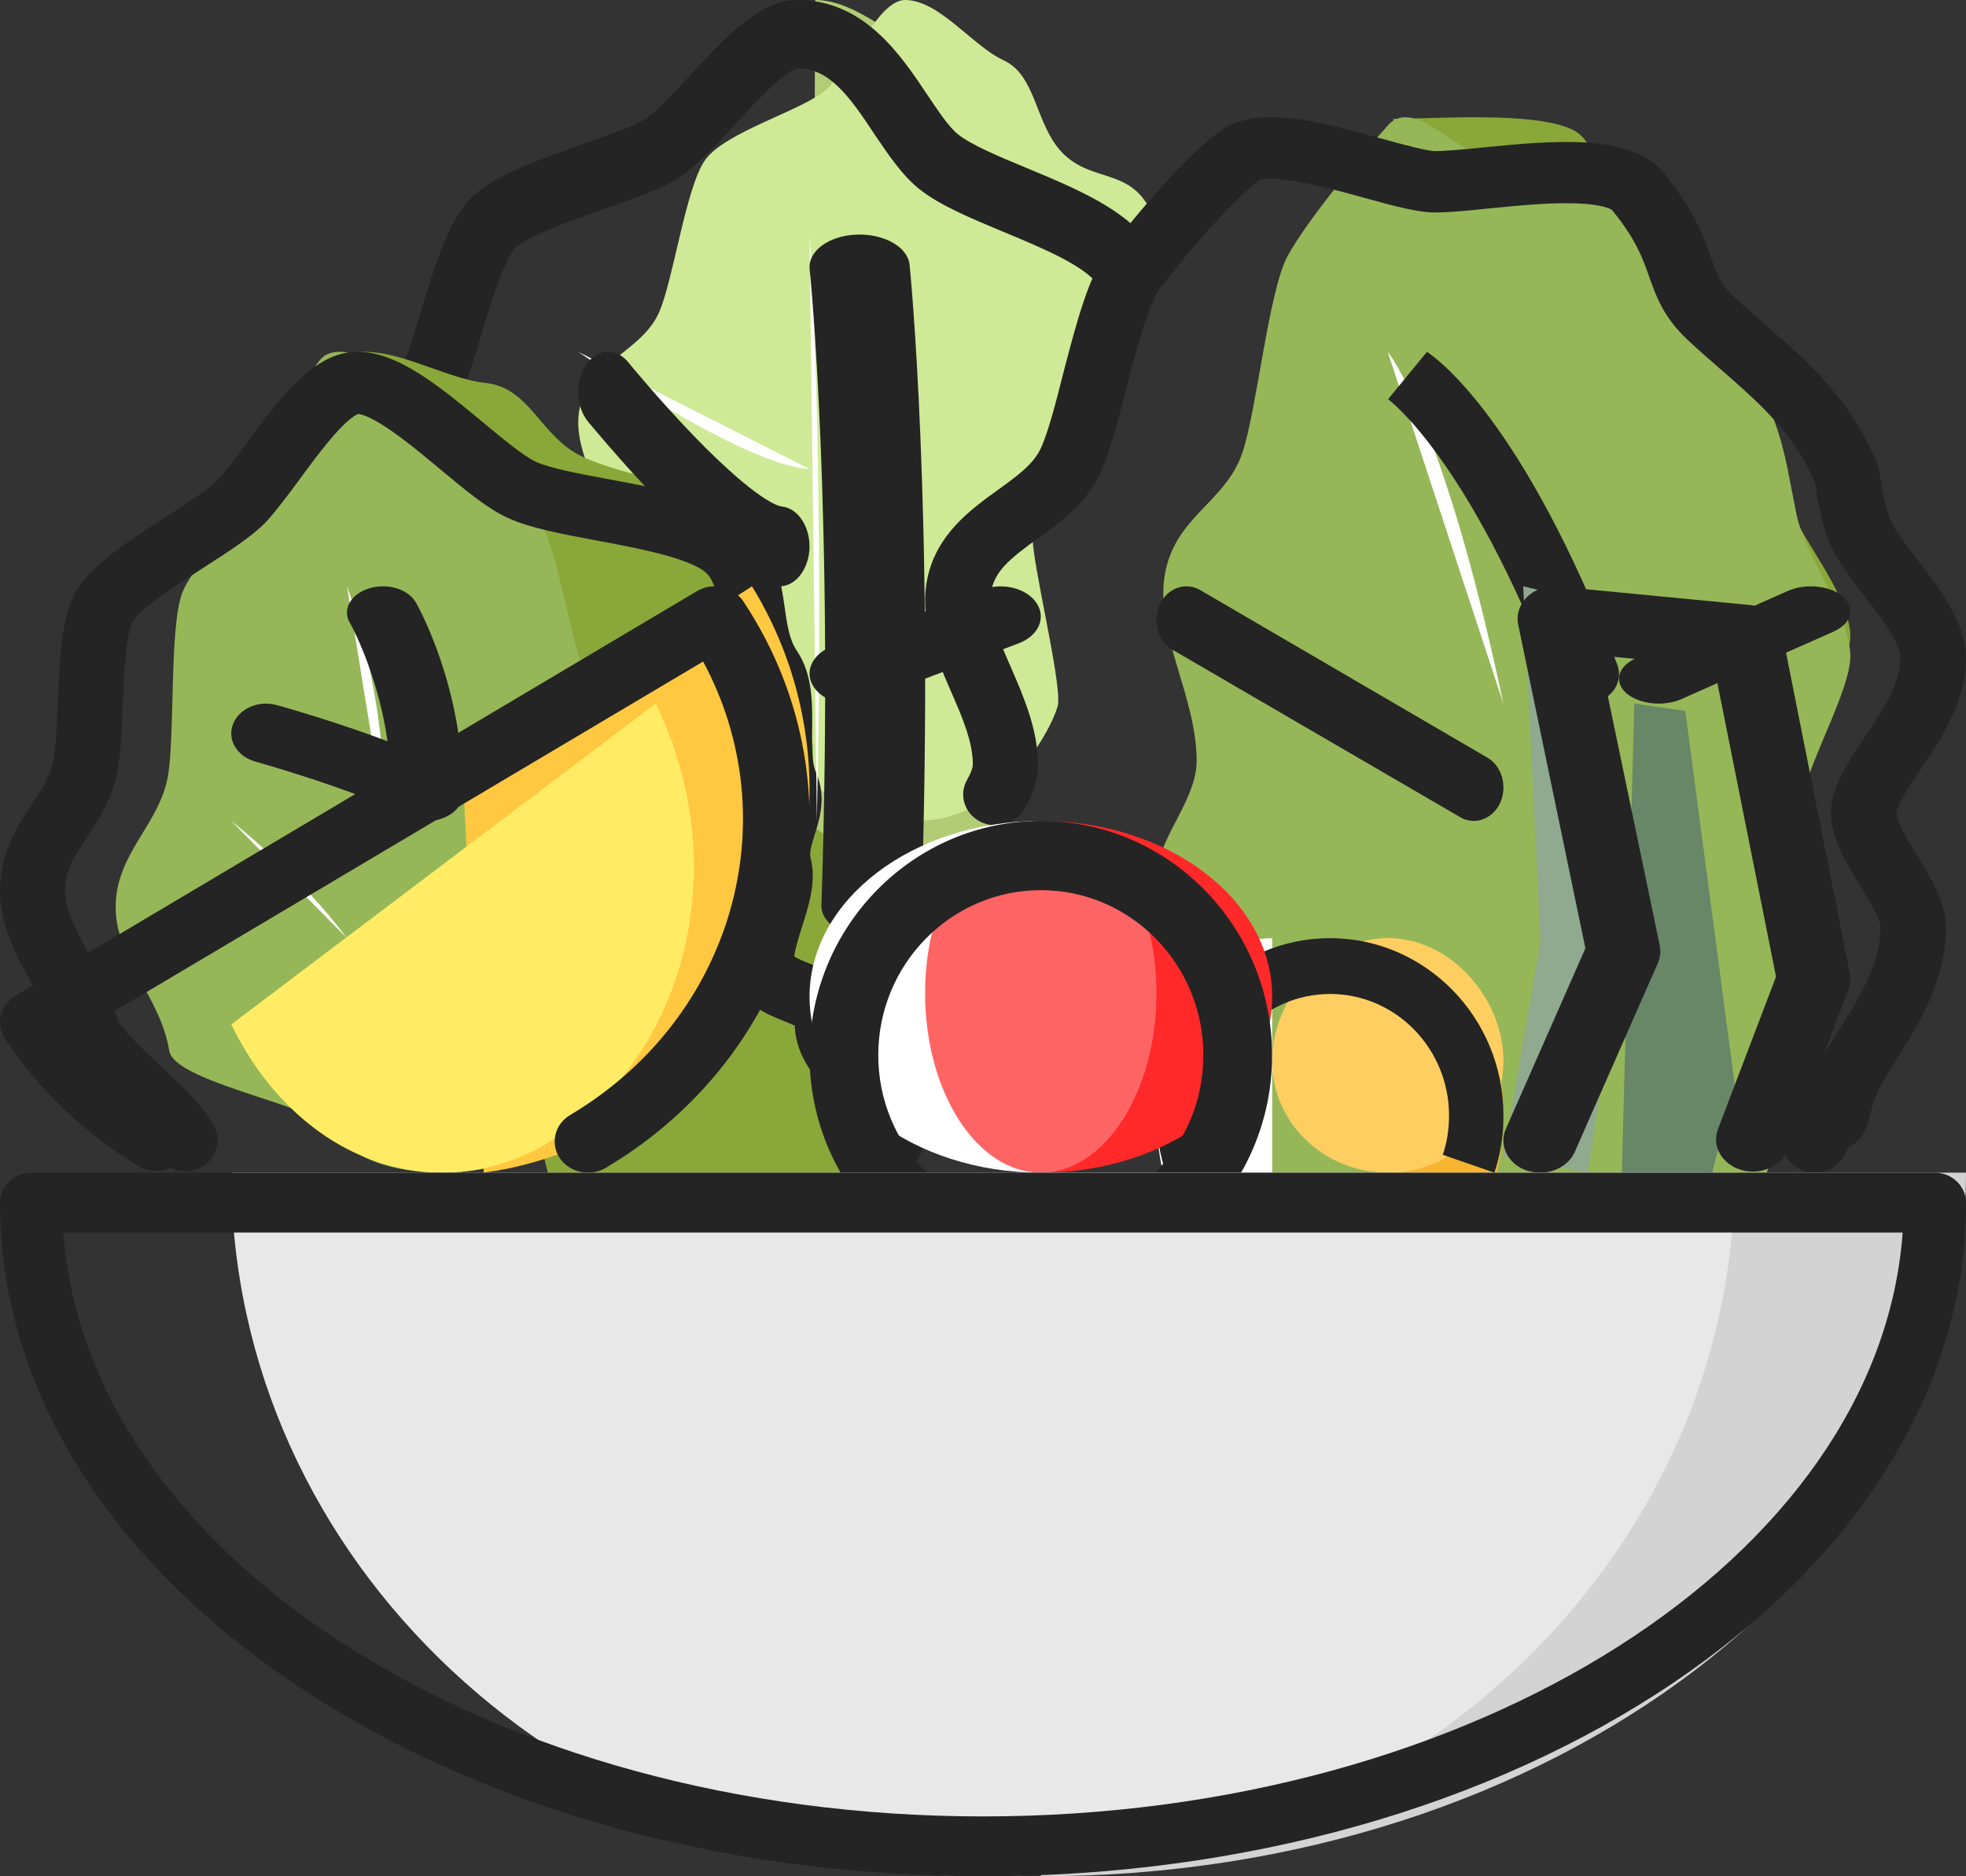 <svg width="22" height="21" viewBox="0 0 22 21" fill="none" xmlns="http://www.w3.org/2000/svg">
<rect x="0" y="0" width="22" height="21" fill="#333333" stroke="none"/>
<g clip-path="url(#clip0_987_1452)">
<path d="M9.123 0C9.615 0 10.089 0.515 10.537 0.676C11.011 0.847 10.981 1.389 11.38 1.71C11.799 2.047 12.575 2.307 12.882 2.78C13.138 3.171 12.466 3.587 12.628 4.052C12.753 4.414 11.304 5.018 11.362 5.414C11.41 5.733 11.276 6.191 11.276 6.525C11.276 6.825 11.524 7.701 11.484 7.988C11.436 8.347 11.209 8.634 11.105 8.968C10.953 9.461 11.445 9.741 11.186 10.159C10.313 11.572 10.662 11.812 9.059 11.812" fill="#B1CC75"/>
<path d="M11.556 6.024C11.556 6.323 11.871 7.591 11.84 7.878C11.824 8.041 11.203 9.409 9.943 9.157C8.438 8.855 6.852 6.375 6.852 6.179C6.852 5.623 6.383 5.084 6.485 4.577C6.59 4.05 7.18 3.942 7.376 3.494C7.536 3.126 7.676 2.094 7.889 1.793C8.109 1.479 8.964 1.241 9.232 1.014C9.524 0.767 9.819 1.99389e-08 10.128 0C10.511 0 10.881 0.514 11.231 0.675C11.601 0.846 11.579 1.387 11.887 1.709C12.213 2.045 12.635 1.877 12.872 2.349C13.07 2.74 12.806 3.694 12.555 4.097C12.359 4.406 11.838 4.639 11.686 5.005C11.54 5.349 11.556 5.69 11.556 6.024Z" fill="#CEEA96"/>
<path d="M4.243 5.25C4.12 5.25 3.999 5.182 3.932 5.061C3.832 4.878 3.889 4.646 4.061 4.537C4.225 4.436 4.389 4.326 4.459 4.201C4.533 4.067 4.623 3.774 4.708 3.493C4.862 2.987 5.006 2.509 5.239 2.249C5.468 1.998 5.897 1.834 6.524 1.612C6.796 1.517 7.104 1.407 7.225 1.328C7.345 1.249 7.53 1.049 7.71 0.855C8.116 0.418 8.501 0 8.925 0C9.669 0 10.08 0.615 10.378 1.063C10.502 1.246 10.617 1.421 10.72 1.503C10.869 1.623 11.185 1.755 11.488 1.88C12.04 2.11 12.613 2.348 12.877 2.752C12.99 2.924 12.951 3.165 12.787 3.285C12.625 3.405 12.399 3.364 12.286 3.189C12.148 2.976 11.634 2.763 11.226 2.594C10.861 2.441 10.514 2.298 10.286 2.115C10.096 1.962 9.947 1.741 9.79 1.509C9.495 1.06 9.274 0.765 8.927 0.765C8.783 0.784 8.403 1.197 8.221 1.397C8.003 1.634 7.797 1.856 7.602 1.984C7.41 2.11 7.104 2.219 6.75 2.342C6.403 2.465 5.881 2.648 5.756 2.785C5.638 2.913 5.491 3.405 5.391 3.73C5.288 4.069 5.193 4.389 5.075 4.597C4.918 4.876 4.667 5.048 4.425 5.198C4.369 5.234 4.305 5.25 4.243 5.25Z" fill="#242424"/>
<path d="M15.591 1.33C16.06 1.33 17.173 1.243 17.601 1.454C18.051 1.68 17.816 2.645 18.195 3.069C18.593 3.514 19.268 3.589 19.56 4.214C19.805 4.733 19.803 4.87 19.956 5.482C20.075 5.96 20.649 6.552 20.704 7.074C20.749 7.496 20.022 8.445 20.022 8.89C20.022 9.286 20.544 9.829 20.507 10.207C20.461 10.683 19.901 11.383 19.803 11.822C19.657 12.473 19.785 12.514 19.538 13.065C18.705 14.935 17.059 15.75 15.529 15.75" fill="#8AA839"/>
<path d="M20.152 9.078C20.152 9.463 20.57 9.991 20.541 10.359C20.504 10.821 20.054 11.502 19.977 11.93C19.861 12.563 19.962 12.603 19.766 13.138C19.099 14.957 17.779 15.75 16.551 15.75C15.418 15.75 14.405 14.739 13.732 13.153C13.524 12.658 13.846 12.135 13.709 11.542C13.59 11.027 13 10.449 12.944 9.873C12.902 9.435 13.391 8.98 13.391 8.517C13.391 7.802 12.933 7.109 13.031 6.456C13.134 5.778 13.711 5.638 13.905 5.06C14.063 4.584 14.198 3.256 14.407 2.868C14.624 2.465 15.27 1.692 15.532 1.402C15.818 1.082 16.302 1.722 16.604 1.722C16.979 1.722 17.874 1.637 18.215 1.842C18.578 2.063 18.387 3.001 18.691 3.414C19.009 3.846 19.551 3.919 19.787 4.527C19.983 5.032 19.983 5.165 20.104 5.76C20.2 6.226 20.66 6.801 20.705 7.309C20.734 7.722 20.152 8.647 20.152 9.078Z" fill="#95B758"/>
<path d="M20.307 13.125C20.252 13.125 20.198 13.113 20.143 13.088C19.963 13.002 19.89 12.797 19.979 12.627C20.036 12.517 20.112 12.377 20.226 12.287L20.265 12.14C20.317 11.944 20.442 11.745 20.586 11.517C20.807 11.164 21.057 10.765 21.041 10.365C21.039 10.274 20.911 10.069 20.82 9.919C20.659 9.654 20.489 9.382 20.489 9.098C20.489 8.814 20.672 8.542 20.864 8.255C21.054 7.973 21.268 7.654 21.265 7.37C21.265 7.194 21.057 6.922 20.872 6.681C20.69 6.444 20.502 6.199 20.427 5.946C20.349 5.681 20.333 5.556 20.323 5.473C20.315 5.402 20.31 5.38 20.179 5.142C19.955 4.743 19.593 4.427 19.239 4.12C19.122 4.017 19 3.912 18.885 3.804C18.617 3.552 18.534 3.321 18.456 3.101C18.383 2.892 18.307 2.677 18.039 2.351C18.031 2.343 17.937 2.28 17.575 2.275C17.289 2.27 16.956 2.304 16.659 2.333C16.422 2.358 16.219 2.378 16.06 2.378C15.859 2.378 15.594 2.304 15.255 2.211C15.008 2.142 14.727 2.066 14.487 2.027C14.193 1.978 14.102 2.012 14.089 2.017C13.823 2.223 13.409 2.674 12.982 3.223C12.854 3.39 12.709 3.944 12.604 4.351C12.505 4.728 12.414 5.086 12.307 5.309C12.149 5.642 11.862 5.848 11.61 6.029C11.323 6.238 11.143 6.375 11.094 6.603C11.042 6.846 11.172 7.15 11.313 7.471C11.453 7.794 11.615 8.164 11.615 8.554C11.615 8.713 11.565 8.877 11.464 9.056C11.367 9.223 11.146 9.287 10.969 9.196C10.792 9.105 10.727 8.897 10.821 8.73C10.862 8.657 10.886 8.598 10.886 8.554C10.886 8.299 10.766 8.022 10.638 7.73C10.464 7.328 10.281 6.912 10.38 6.463C10.487 5.973 10.865 5.701 11.167 5.483C11.378 5.331 11.56 5.199 11.643 5.025C11.724 4.858 11.813 4.517 11.896 4.186C12.042 3.625 12.18 3.093 12.393 2.816C12.617 2.53 13.182 1.826 13.633 1.48C14.047 1.162 14.766 1.36 15.461 1.552C15.685 1.613 15.963 1.691 16.06 1.691C16.18 1.691 16.375 1.672 16.581 1.652C17.362 1.574 18.25 1.488 18.614 1.931C18.958 2.351 19.062 2.647 19.148 2.885C19.213 3.069 19.252 3.181 19.401 3.319C19.505 3.417 19.617 3.515 19.737 3.618C20.114 3.946 20.544 4.321 20.825 4.821C20.997 5.128 21.028 5.218 21.049 5.392C21.057 5.461 21.07 5.549 21.132 5.76C21.174 5.897 21.323 6.091 21.468 6.279C21.716 6.603 21.997 6.971 22 7.368C22.002 7.853 21.716 8.279 21.484 8.623C21.38 8.777 21.221 9.012 21.221 9.098C21.221 9.199 21.354 9.417 21.453 9.576C21.606 9.824 21.763 10.079 21.773 10.343C21.794 10.944 21.474 11.456 21.216 11.868C21.112 12.037 21.002 12.211 20.974 12.309C20.924 12.49 20.901 12.571 20.88 12.623C20.836 12.735 20.763 12.804 20.685 12.841C20.672 12.863 20.653 12.892 20.633 12.936C20.57 13.056 20.44 13.125 20.307 13.125Z" fill="#242424"/>
<path d="M3.883 3.961C4.364 3.839 4.957 4.237 5.433 4.286C5.939 4.341 6.044 4.888 6.515 5.11C7.006 5.343 7.831 5.411 8.25 5.806C8.599 6.134 8.417 6.711 8.691 7.134C8.905 7.465 8.9 7.793 9.057 8.174C9.184 8.48 8.973 8.833 9.057 9.166C9.132 9.465 10.319 9.631 10.351 9.927C10.393 10.298 9.867 10.731 9.85 11.089C9.823 11.616 10.144 11.987 9.997 12.464C9.499 14.088 8.339 15.357 6.774 15.75" fill="#8AA839"/>
<path d="M7.633 9.488C7.686 9.811 7.81 10.172 7.738 10.481C6.954 13.844 3.988 13.217 3.861 12.754C3.763 12.401 1.956 12.145 1.893 11.758C1.796 11.157 1.294 10.734 1.294 10.153C1.294 9.55 1.788 9.229 1.881 8.677C1.956 8.225 1.898 7.062 2.03 6.663C2.168 6.248 2.872 5.699 3.064 5.365C3.276 4.996 3.399 4.067 3.668 3.962C4.005 3.831 4.417 4.261 4.749 4.315C5.101 4.374 5.174 4.967 5.501 5.206C5.843 5.46 5.711 5.322 6 5.75C6.242 6.106 6.355 7.078 6.545 7.536C6.692 7.894 7.636 7.929 7.745 8.338C7.835 8.669 7.576 9.127 7.633 9.488Z" fill="#95B758"/>
<path d="M9.966 13.125C9.93 13.125 9.896 13.12 9.86 13.11C9.668 13.053 9.562 12.86 9.619 12.677C9.637 12.618 9.469 12.44 9.368 12.334C9.16 12.114 8.904 11.844 8.894 11.48C8.857 11.463 8.806 11.441 8.767 11.426C8.559 11.342 8.21 11.198 8.166 10.818C8.14 10.61 8.21 10.392 8.277 10.182C8.313 10.066 8.383 9.851 8.365 9.784C8.3 9.532 8.368 9.314 8.417 9.153C8.453 9.037 8.474 8.963 8.456 8.918C8.352 8.678 8.355 8.406 8.357 8.164C8.36 7.974 8.363 7.756 8.303 7.667C8.129 7.41 8.091 7.133 8.057 6.89C8.023 6.651 7.997 6.5 7.901 6.411C7.717 6.245 7.116 6.131 6.679 6.05C6.295 5.978 5.93 5.911 5.684 5.797C5.458 5.696 5.21 5.488 4.925 5.251C4.725 5.085 4.521 4.915 4.334 4.791C4.119 4.647 4.028 4.635 4.008 4.633C3.99 4.64 3.909 4.677 3.751 4.855C3.617 5.006 3.479 5.191 3.345 5.375C3.215 5.55 3.091 5.718 2.979 5.839C2.829 5.998 2.575 6.163 2.277 6.354C1.992 6.537 1.562 6.814 1.484 6.96C1.407 7.103 1.386 7.58 1.373 7.895C1.36 8.219 1.347 8.525 1.29 8.738C1.218 9.002 1.085 9.205 0.966 9.383C0.826 9.594 0.728 9.747 0.728 9.967C0.728 10.192 0.85 10.412 0.99 10.667C1.106 10.88 1.238 11.119 1.308 11.394C1.342 11.503 1.64 11.782 1.816 11.95C2.083 12.203 2.311 12.418 2.407 12.628C2.484 12.803 2.399 13.006 2.215 13.083C2.031 13.157 1.819 13.075 1.738 12.9C1.699 12.813 1.464 12.591 1.306 12.442C0.984 12.138 0.679 11.851 0.604 11.562C0.552 11.367 0.451 11.184 0.345 10.988C0.176 10.679 0.003 10.363 0 9.967C0 9.547 0.187 9.262 0.35 9.012C0.453 8.857 0.541 8.723 0.585 8.56C0.624 8.421 0.635 8.137 0.648 7.865C0.668 7.378 0.687 6.92 0.839 6.638C1.003 6.337 1.425 6.064 1.87 5.775C2.093 5.632 2.347 5.468 2.438 5.372C2.523 5.283 2.632 5.132 2.751 4.971C3.083 4.521 3.427 4.054 3.834 3.957C4.334 3.836 4.876 4.289 5.401 4.724C5.627 4.912 5.863 5.107 5.997 5.169C6.161 5.243 6.495 5.305 6.819 5.365C7.43 5.478 8.065 5.597 8.401 5.901C8.692 6.163 8.738 6.512 8.78 6.792C8.806 6.98 8.831 7.158 8.917 7.284C9.096 7.548 9.091 7.875 9.088 8.164C9.085 8.347 9.083 8.538 9.132 8.646C9.249 8.918 9.173 9.163 9.116 9.344C9.078 9.467 9.054 9.544 9.072 9.608C9.137 9.861 9.052 10.135 8.974 10.375C8.94 10.484 8.894 10.63 8.888 10.706C8.927 10.731 9.005 10.763 9.057 10.783C9.261 10.867 9.645 11.023 9.624 11.443C9.619 11.555 9.774 11.718 9.912 11.864C10.142 12.106 10.458 12.44 10.319 12.875C10.264 13.029 10.122 13.125 9.966 13.125Z" fill="#242424"/>
<path d="M3.883 6.562C3.883 6.562 4.323 7.716 4.309 9.188L3.883 6.562Z" fill="white"/>
<path d="M4.776 9.188H4.77C4.55 9.185 4.372 9.053 4.375 8.89C4.392 7.821 3.92 6.977 3.914 6.969C3.828 6.82 3.925 6.648 4.132 6.585C4.335 6.522 4.57 6.594 4.655 6.745C4.678 6.784 5.194 7.708 5.177 8.896C5.174 9.06 4.993 9.188 4.776 9.188Z" fill="#242424"/>
<path d="M2.588 9.188C2.588 9.188 3.358 9.791 3.882 10.5L2.588 9.188Z" fill="white"/>
<path d="M4.786 9.188C4.722 9.188 4.658 9.173 4.597 9.145C3.906 8.817 2.866 8.526 2.858 8.524C2.652 8.467 2.54 8.279 2.607 8.106C2.674 7.93 2.894 7.834 3.098 7.892C3.142 7.903 4.218 8.203 4.975 8.565C5.165 8.655 5.232 8.857 5.126 9.016C5.056 9.126 4.925 9.188 4.786 9.188Z" fill="#242424"/>
<path d="M9.059 2.625C9.059 2.625 9.232 5.083 9.141 9.188L9.059 2.625Z" fill="white"/>
<path d="M9.753 10.5H9.741C9.433 10.495 9.184 10.329 9.192 10.13C9.336 5.729 9.064 3.038 9.06 3.012C9.04 2.812 9.272 2.639 9.581 2.626C9.89 2.613 10.158 2.763 10.178 2.962C10.182 2.988 10.455 5.708 10.311 10.145C10.311 10.345 10.058 10.5 9.753 10.5Z" fill="#242424"/>
<path d="M10.352 7.875L11.647 6.562L10.352 7.875Z" fill="white"/>
<path d="M9.507 7.875C9.344 7.875 9.184 7.808 9.107 7.69C8.995 7.524 9.085 7.322 9.305 7.238L10.996 6.599C11.217 6.515 11.486 6.582 11.598 6.748C11.711 6.914 11.621 7.116 11.4 7.2L9.709 7.839C9.645 7.863 9.575 7.875 9.507 7.875Z" fill="#242424"/>
<path d="M6.471 3.938C6.471 3.938 8.32 5.214 9.059 5.25L6.471 3.938Z" fill="white"/>
<path d="M8.725 6.562H8.703C8.512 6.546 8.167 6.428 7.356 5.589C6.939 5.156 6.596 4.737 6.579 4.718C6.443 4.551 6.434 4.266 6.558 4.083C6.682 3.901 6.894 3.888 7.03 4.054C7.032 4.058 7.371 4.471 7.766 4.881C8.486 5.624 8.722 5.666 8.746 5.669C8.93 5.685 9.07 5.899 9.058 6.146C9.044 6.38 8.899 6.562 8.725 6.562Z" fill="#242424"/>
<path d="M15.529 3.938C15.529 3.938 16.143 4.663 16.823 7.875L15.529 3.938Z" fill="white"/>
<path d="M17.746 7.875C17.593 7.875 17.452 7.788 17.399 7.652C16.42 5.106 15.537 4.472 15.529 4.465L15.534 4.467L15.968 3.938C16.076 4.008 17.042 4.694 18.098 7.439C18.163 7.61 18.061 7.798 17.869 7.856C17.827 7.87 17.785 7.875 17.746 7.875Z" fill="#242424"/>
<path d="M14.235 6.562L18.118 7.875L14.235 6.562Z" fill="white"/>
<path d="M16.491 9.188C16.438 9.188 16.386 9.174 16.338 9.145L13.122 7.273C12.957 7.176 12.895 6.951 12.979 6.765C13.064 6.58 13.265 6.51 13.43 6.604L16.643 8.479C16.808 8.575 16.87 8.801 16.787 8.986C16.727 9.115 16.61 9.188 16.491 9.188Z" fill="#242424"/>
<path d="M18.117 7.875L19.411 6.562L18.117 7.875Z" fill="white"/>
<path d="M18.561 7.875C18.422 7.875 18.285 7.833 18.197 7.757C18.058 7.632 18.105 7.456 18.304 7.369L20.009 6.613C20.208 6.525 20.486 6.555 20.626 6.681C20.765 6.806 20.717 6.982 20.518 7.069L18.814 7.825C18.738 7.859 18.646 7.875 18.561 7.875Z" fill="#242424"/>
<path d="M15.529 10.5C16.243 10.5 16.823 11.382 16.823 12.469C16.823 13.555 16.245 14.438 15.529 14.438" fill="#F7B42F"/>
<path d="M14.236 10.5C13.522 10.5 12.941 11.382 12.941 12.469C12.941 13.555 13.52 14.438 14.236 14.438" fill="white"/>
<path d="M16.824 11.875C16.824 12.564 16.244 13.125 15.53 13.125C14.815 13.125 14.235 12.566 14.235 11.875C14.235 11.183 14.815 10.5 15.53 10.5C16.244 10.5 16.824 11.185 16.824 11.875Z" fill="#FFCE61"/>
<path d="M16.723 13.125L16.145 12.925C16.193 12.785 16.215 12.636 16.215 12.485C16.215 11.736 15.618 11.125 14.885 11.125C14.151 11.125 13.555 11.734 13.555 12.485C13.555 12.634 13.579 12.778 13.623 12.916L13.042 13.112C12.976 12.909 12.941 12.698 12.941 12.483C12.941 11.389 13.813 10.5 14.883 10.5C15.952 10.5 16.824 11.389 16.824 12.483C16.826 12.703 16.791 12.918 16.723 13.125Z" fill="#242424"/>
<path d="M18.117 14.336L18.827 14.438L19.411 12.134L18.859 7.957L18.288 7.875" fill="#678767"/>
<path d="M17.767 13.125L18.117 10.822L17.763 6.735L17.045 6.562L17.238 10.541L16.823 12.941L17.767 13.125Z" fill="#8FAA8F"/>
<path d="M17.236 13.125C17.186 13.125 17.136 13.117 17.086 13.102C16.875 13.03 16.769 12.82 16.851 12.635L17.741 10.614L16.989 6.991C16.966 6.877 17.004 6.764 17.092 6.678C17.18 6.593 17.309 6.552 17.439 6.565L19.577 6.771C19.759 6.789 19.906 6.911 19.939 7.068L20.7 10.895C20.711 10.955 20.706 11.014 20.685 11.073L20.003 12.867C19.93 13.055 19.698 13.159 19.483 13.094C19.269 13.03 19.151 12.826 19.225 12.637L19.874 10.931L19.181 7.46L17.897 7.336L18.573 10.583C18.587 10.648 18.579 10.717 18.552 10.779L17.621 12.895C17.556 13.037 17.401 13.125 17.236 13.125Z" fill="#242424"/>
<path d="M11.647 9.188C10.217 9.188 9.059 10.07 9.059 11.156C9.059 12.242 10.217 13.125 11.647 13.125" fill="white"/>
<path d="M11.648 9.188C13.077 9.188 14.236 10.07 14.236 11.156C14.236 12.242 13.077 13.125 11.648 13.125" fill="#FF2929"/>
<path d="M12.941 11.115C12.941 12.224 12.361 13.125 11.647 13.125C10.932 13.125 10.352 12.224 10.352 11.115C10.352 10.006 10.932 9.188 11.647 9.188C12.361 9.185 12.941 10.003 12.941 11.115Z" fill="#FF6464"/>
<path d="M11.647 14.438C10.221 14.438 9.059 13.26 9.059 11.812C9.059 10.365 10.221 9.188 11.647 9.188C13.073 9.188 14.235 10.365 14.235 11.812C14.235 13.26 13.076 14.438 11.647 14.438ZM11.647 9.963C10.644 9.963 9.828 10.79 9.828 11.81C9.828 12.829 10.644 13.657 11.647 13.657C12.65 13.657 13.466 12.829 13.466 11.81C13.466 10.79 12.65 9.963 11.647 9.963Z" fill="#242424"/>
<path d="M5.413 13.125C5.991 13.046 6.563 12.841 7.089 12.501C9.056 11.234 9.65 8.575 8.415 6.562L5.177 8.649" fill="#FFC840"/>
<path d="M6.457 12.565C7.763 11.508 8.156 9.552 7.337 7.875L2.588 11.466C3.407 13.143 5.152 13.622 6.457 12.565Z" fill="#FFEC64"/>
<path d="M6.58 13.125C6.458 13.125 6.336 13.067 6.264 12.962C6.155 12.8 6.206 12.582 6.381 12.479C8.203 11.396 8.825 9.181 7.868 7.404L0.9 11.543C1.19 11.906 1.543 12.214 1.95 12.459C2.123 12.565 2.174 12.782 2.062 12.945C1.95 13.107 1.719 13.155 1.546 13.05C0.942 12.682 0.442 12.204 0.057 11.629C-0.052 11.466 0.001 11.251 0.174 11.146L7.799 6.616C7.881 6.566 7.985 6.551 8.08 6.571C8.176 6.591 8.261 6.649 8.315 6.726C9.743 8.873 9.054 11.721 6.777 13.072C6.716 13.107 6.647 13.125 6.58 13.125Z" fill="#242424"/>
<path d="M11.648 21C17.366 21 22 17.473 22 13.125H11.648" fill="#D3D3D3"/>
<path d="M11 21C15.646 21 19.411 17.473 19.411 13.125H2.588C2.588 17.473 6.354 21 11 21Z" fill="#E8E8E8"/>
<path d="M11 21C8.083 21 5.338 20.23 3.268 18.828C2.25 18.139 1.448 17.335 0.886 16.436C0.299 15.496 0 14.493 0 13.46C0 13.276 0.157 13.125 0.348 13.125H21.652C21.843 13.125 22 13.276 22 13.46C22 14.493 21.701 15.496 21.114 16.438C20.552 17.338 19.75 18.141 18.732 18.83C16.662 20.227 13.917 21 11 21ZM0.709 13.795C0.973 17.428 5.488 20.33 11 20.33C16.512 20.33 21.027 17.428 21.291 13.795H0.709Z" fill="#242424"/>
</g>
<defs>
<clipPath id="clip0_987_1452">
<rect width="22" height="21" fill="white"/>
</clipPath>
</defs>
</svg>
